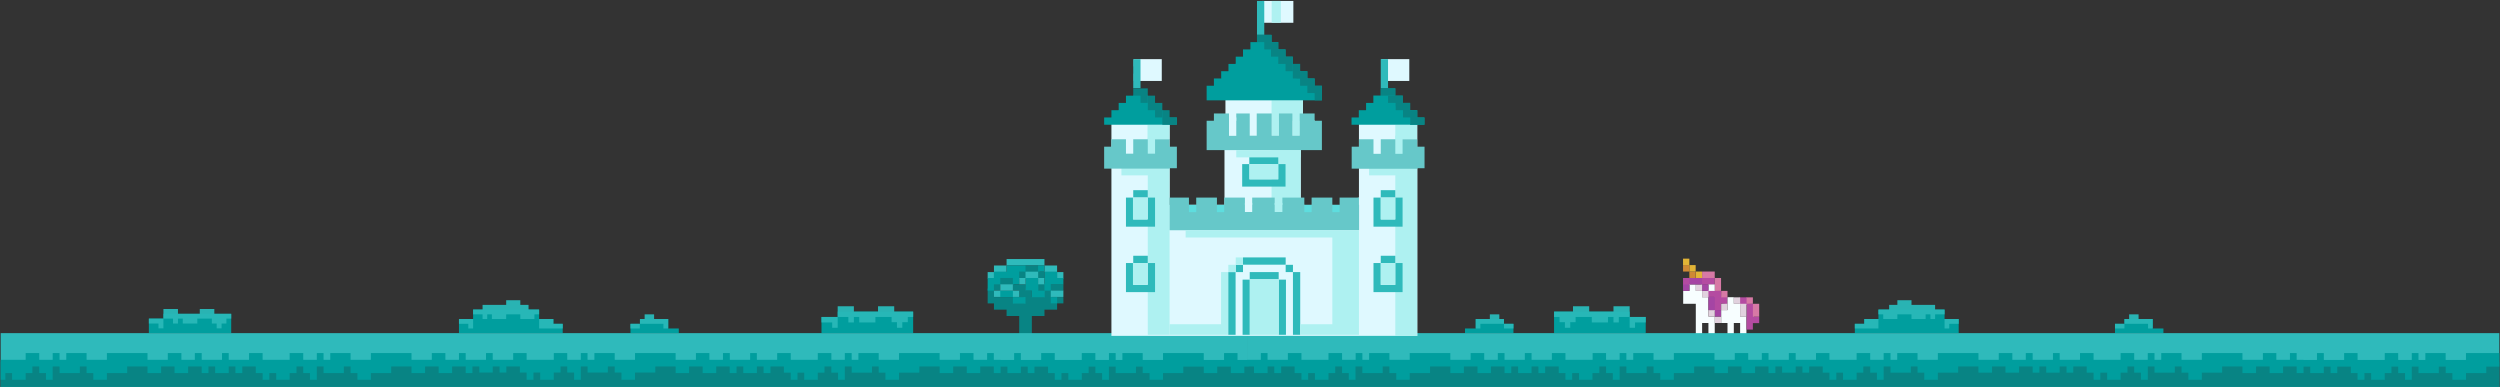 <svg width="1822" height="282" viewBox="0 0 1822 282" fill="none" xmlns="http://www.w3.org/2000/svg">
<rect x="0" y="0" width="1822" height="282" fill="#333333" stroke="none"/>
<g clip-path="url(#clip0_274_677)">
<path d="M775 198.3H770.4V203H775V198.3Z" fill="#2FBABB"/>
<path d="M724.4 198.3H719.8V203H724.4V198.3Z" fill="#2FBABB"/>
<path d="M770.4 193.5H761.2V198.2H770.4V193.5Z" fill="#2FBABB"/>
<path d="M733.6 193.5H724.4V198.2H733.6V193.5Z" fill="#2FBABB"/>
<path d="M761.2 188.8H733.6V193.5H761.2V188.8Z" fill="#2FBABB"/>
<path d="M738.5 211.6H728.7V216.5H738.5V211.6Z" fill="#009E9E"/>
<path d="M775 216.5H769.8V221.1H775V216.5Z" fill="#088484"/>
<path d="M766.5 219.6V211.3H761.2V216.5H752V211.8H747.4V207.2H738.2V211.8H742.8V216.5H746L746.8 221.1H746H738.5V216.5H724.4V210.4H719.8V221.1H724.4V225.7H733.6V230.3H742.8V244.1H752V230.3H761.2V225.7H770.4V219.6H766.5Z" fill="#088484"/>
<path d="M775 207.1H765.3V212H775V207.1Z" fill="#088484"/>
<path d="M729 206.7H723.9V211.8H729V206.7Z" fill="#088484"/>
<path d="M738.9 202.3H728.3V207.6H738.9V202.3Z" fill="#088484"/>
<path d="M747.9 197.6H742.4V203.1H747.9V197.6Z" fill="#088484"/>
<path d="M757.6 193.4H746.5V198.5H757.6V193.4Z" fill="#088484"/>
<path d="M761.2 198H756.1V203.1H761.2V198Z" fill="#088484"/>
<path d="M761.8 206.7H756.1V212.4H761.8V206.7Z" fill="#088484"/>
<path d="M770.4 216.5H765.8V221.1H770.4V216.5Z" fill="#009E9E"/>
<path d="M747.4 216.5H738.2V221.4H747.4V216.5Z" fill="#009E9E"/>
<path d="M775 211.8H765.8V216.4H775V211.8Z" fill="#2FBABB"/>
<path d="M742.8 211.8H738.2V216.4H742.8V211.8Z" fill="#2FBABB"/>
<path d="M729 211.8H724.4V216.4H729V211.8Z" fill="#2FBABB"/>
<path d="M756.7 202.4L747.4 202.6L747.2 211.9H752V216.7H761.5V211.9H756.7V202.4Z" fill="#009E9E"/>
<path d="M738.2 207.2H729V211.8H738.2V207.2Z" fill="#2FBABB"/>
<path d="M724.4 207.2H729V202.6H738.2V207.2H742.8V198H747.4V193.4H733.6V198H724.4V202.6H719.8V211.8H724.4V207.2Z" fill="#009E9E"/>
<path d="M761.2 202.6H756.6V207.2H761.2V202.6Z" fill="#2FBABB"/>
<path d="M747.4 202.6H742.8V207.2H747.4V202.6Z" fill="#2FBABB"/>
<path d="M770.4 198H761.2V211.8H765.8V207.2H775V202.6H770.4V198Z" fill="#009E9E"/>
<path d="M756.6 198H747.4V202.6H756.6V198Z" fill="#2FBABB"/>
<path d="M761.2 193.4H756.6V198H761.2V193.4Z" fill="#009E9E"/>
<path d="M1231.7 202.6H1226.6V207.8H1231.7V202.6Z" fill="#B44BA1"/>
<path d="M1249.7 202.4H1239.6V207.5H1249.7V202.4Z" fill="#B44BA1"/>
<path d="M1273.2 216.7H1267.8V222.2H1273.2V216.7Z" fill="#B44BA1"/>
<path d="M1244.3 211.2V216.4H1249.2V226.8L1254.3 226V221.3L1258.9 221.6V216.4H1254.7L1254.2 212L1244.3 211.2Z" fill="#B44BA1"/>
<path d="M1272.8 230.7H1268.2V221.3H1263.6V216.6H1259V226H1254.4V235.4H1259V244.8H1263.6V235.4H1268.2V244.8H1272.8V230.7Z" fill="#F7FEFF"/>
<path d="M1254.3 230.7H1249.7V235.4H1254.3V230.7Z" fill="#E1D1DE"/>
<path d="M1245.1 230.7V216.6H1240.5V212H1235.9V207.3H1231.3V212H1226.7V221.4H1235.9V244.8H1240.5V235.4H1245.1V244.8H1249.7V230.7H1245.1Z" fill="#F7FEFF"/>
<path d="M1277.5 221.4L1272.9 220.9V240.2H1277.5V235.5H1282.1V230.8H1278.3L1277.5 221.4Z" fill="#B44BA1"/>
<path d="M1254.3 226H1249.7V230.7H1254.3V226Z" fill="#A545A4"/>
<path d="M1249.7 226H1245.1V230.7H1249.7V226Z" fill="#E1D1DE"/>
<path d="M1282.1 221.4H1277.5V230.8H1282.1V221.4Z" fill="#D779A5"/>
<path d="M1272.8 221.4H1268.2V230.8H1272.8V221.4Z" fill="#E1D1DE"/>
<path d="M1259 221.4H1254.4V226.1H1259V221.4Z" fill="#E1D1DE"/>
<path d="M1249.7 216.4H1245.1V226H1249.7V216.4Z" fill="#A545A4"/>
<path d="M1277.5 216.7H1272.9V221.4H1277.5V216.7Z" fill="#D779A5"/>
<path d="M1268.2 216.7H1263.6V221.4H1268.2V216.7Z" fill="#E1D1DE"/>
<path d="M1259 212H1254.4V216.7H1259V212Z" fill="#D779A5"/>
<path d="M1245.1 212H1240.5V216.7H1245.1V212Z" fill="#E1D1DE"/>
<path d="M1254.3 202.6H1249.7V212H1254.3V202.6Z" fill="#D779A5"/>
<path d="M1249.7 207.3H1245.1V212H1249.7V207.3Z" fill="#F7FEFF"/>
<path d="M1245.1 207.3H1240.5V212H1245.1V207.3Z" fill="#A545A4"/>
<path d="M1240.5 207.3H1235.9V212H1240.5V207.3Z" fill="#E1D1DE"/>
<path d="M1231.2 207.3H1226.6V212H1231.2V207.3Z" fill="#A545A4"/>
<path d="M1240.5 202.6H1231.3V207.3H1240.5V202.6Z" fill="#A545A4"/>
<path d="M1249.7 197.9H1240.5V202.6H1249.7V197.9Z" fill="#D779A5"/>
<path d="M1240.5 197.9H1235.9V202.6H1240.5V197.9Z" fill="#E2B436"/>
<path d="M1235.8 197.9H1231.2V202.6H1235.8V197.9Z" fill="#CF8934"/>
<path d="M1235.8 193.2H1231.2V197.9H1235.8V193.2Z" fill="#E2B436"/>
<path d="M1231.2 193.2H1226.6V197.9H1231.2V193.2Z" fill="#CF8934"/>
<path d="M1231.2 188.5H1226.6V193.2H1231.2V188.5Z" fill="#E2B436"/>
<path d="M665.5 227.1H610.5V231H598.7V242.8H611H665.5V227.1Z" fill="#009E9E"/>
<path d="M598.7 235H606.5V238.9H610.5V235V231H598.7V235Z" fill="#29B8B8" fill-opacity="0.962"/>
<path d="M665.5 227.1H651.7V223.2H639.9V227.1H622.3V223.2H610.5V227.1V231H618.3V235H622.3V231H626.2V235H638V231H649.8V234.8H653.7V238.9H657.6V234.8H661.6V231H665.5V227.1Z" fill="#29B8B8" fill-opacity="0.962"/>
<path d="M1132.6 227.1H1187.7V231H1199.4V242.8H1187.1H1132.6V227.1Z" fill="#009E9E"/>
<path d="M1199.4 235H1191.6V238.9H1187.7V235V231H1199.4V235Z" fill="#29B8B8" fill-opacity="0.962"/>
<path d="M1132.6 227.1H1146.4V223.2H1158.2V227.1H1175.9V223.2H1187.7V227.1V231H1179.8V235H1175.9V231H1171.9V235H1160.1V231H1148.3V234.8H1144.4V238.9H1140.5V234.8H1136.6V231H1132.6V227.1Z" fill="#29B8B8" fill-opacity="0.962"/>
<path d="M119.1 228.7V232.2H108.5V242.8H119.1H120H168.5V228.7H119.1Z" fill="#009E9E"/>
<path d="M156.2 228.7V225.2H145.6V228.7H129.7V225.2H119.1V228.7V232.2H108.5V235.8H115.5V239.3H119.1V235.8V232.2H126.1V235.8H129.7V232.2H133.2V235.8H143.8V232.2H154.4V235.8H157.9V239.3H161.5V235.8H165V232.2H168.5V228.7H156.2Z" fill="#29B8B8" fill-opacity="0.962"/>
<path d="M403.3 236V232.5H392.9V225.6H344.8V232.5H334.5V242.8H344.8H392.9H401.5H403.3H410.1V236H403.3Z" fill="#009E9E"/>
<path d="M403.3 236V232.5H392.9V236V237.2V239.4H396.4H410.1V236H403.3Z" fill="#29B8B8" fill-opacity="0.962"/>
<path d="M385.2 222.2H379.2V218.8H368.9V222.2H351.7V225.6H344.8V229.1H351.7V232.5H355.1V229.1H358.5V232.5H368.9V229.1H379.2V232.5H389.5V229.1H392.9V225.6H385.2V222.2Z" fill="#29B8B8" fill-opacity="0.962"/>
<path d="M334.5 232.5V236H341.3V239.4H344.8V236V235.2V232.5H334.5Z" fill="#29B8B8" fill-opacity="0.962"/>
<path d="M1358.7 236V232.5H1369V225.6H1417.2V232.5H1427.5V242.8H1417.2H1369H1360.4H1358.7H1351.8V236H1358.7Z" fill="#009E9E"/>
<path d="M1358.7 236V232.5H1369V236V237.2V239.4H1365.6H1351.8V236H1358.7Z" fill="#29B8B8" fill-opacity="0.962"/>
<path d="M1376.8 222.2H1382.8V218.8H1393.1V222.2H1410.3V225.6H1417.2V229.1H1410.3V232.5H1406.9V229.1H1403.4V232.5H1393.1V229.1H1382.8V232.5H1372.5V229.1H1369V225.6H1376.8V222.2Z" fill="#29B8B8" fill-opacity="0.962"/>
<path d="M1427.5 232.5V236H1420.6V239.4H1417.2V236V235.2V232.5H1427.5Z" fill="#29B8B8" fill-opacity="0.962"/>
<path d="M487 239.4V232.5H476.7H466.4V236H459.5V242.8H466.4H467.1H476.7H485.7H487H494.7V239.4H487Z" fill="#009E9E"/>
<path d="M476.7 232.5V229.1H473.2H469.8V232.5H466.4V236H476.7H483.5V239.4H487V236V235.3V232.5H476.7Z" fill="#29B8B8" fill-opacity="0.962"/>
<path d="M462.9 236H459.5V239.4H462.9H466.3V236H462.9Z" fill="#29B8B8" fill-opacity="0.962"/>
<path d="M1075.5 239.4V232.5H1085.8H1096.1V236H1103V242.8H1096.1H1095.4H1085.8H1076.7H1075.5H1067.7V239.4H1075.5Z" fill="#009E9E"/>
<path d="M1085.8 232.5V229.1H1089.2H1092.7V232.5H1096.1V236H1085.8H1078.9V239.4H1075.5V236V235.3V232.5H1085.8Z" fill="#29B8B8" fill-opacity="0.962"/>
<path d="M1099.5 236H1103V239.4H1099.5H1096.1V236H1099.5Z" fill="#29B8B8" fill-opacity="0.962"/>
<path d="M1568.9 239.4V232.5H1558.6H1548.3V236H1541.4V242.8H1548.3H1549H1558.6H1567.7H1568.9H1576.7V239.4H1568.9Z" fill="#009E9E"/>
<path d="M1558.6 232.5V229.1H1555.2H1551.7V232.5H1548.3V236H1558.6H1565.5V239.4H1568.9V236V235.3V232.5H1558.6Z" fill="#29B8B8" fill-opacity="0.962"/>
<path d="M1544.9 236H1541.4V239.4H1544.9H1548.3V236H1544.9Z" fill="#29B8B8" fill-opacity="0.962"/>
<path d="M909.5 242.8H-30V283.8H909.5V242.8Z" fill="#2FBABB"/>
<path d="M1842.8 242.8H909V283.8H1842.8V242.8Z" fill="#2FBABB"/>
<path d="M1842.8 281.7V263.8H909.5H909H-30V283.8L1665.6 284.8L1841.7 281.6L1842.8 281.7Z" fill="#088484"/>
<path d="M1826.8 262.3V257.3H1797.2V262.3H1782.4V257.3H1767.6V262.3H1762.6V257.3H1757.7V262.3H1747.8V257.3H1738V262.3H1718.2V257.3H1708.4V262.3H1693.6V257.3H1688.6V262.3H1678.7V262.2H1673.8V257.3H1668.9V262.2H1659V257.3H1649.2V262.2H1634.3V257.3H1604.7V262.2H1589.9V257.3H1575.1V262.2H1570.2V257.3H1565.3V262.2H1555.4V257.3H1545.5V262.2H1525.8V257.3H1515.9V262.2H1501.1V257.3H1496.2V262.2H1486.3H1481.4V257.3H1476.4V262.2H1466.6V257.3H1456.7V262.2H1441.9V257.3H1412.3V262.2H1397.5V257.3H1382.7V262.2H1377.8V257.3H1372.8V262.2H1363V257.3H1353.1V262.2H1333.3V257.3H1323.5V262.2H1308.7V257.3H1303.7V262.2H1295.8H1293.9H1288.9V257.3H1284V262.2H1274.1V257.3H1264.3V262.2H1249.5V257.3H1219.9V262.2H1205.1V257.3H1190.3V262.2H1185.3V257.3H1180.4V262.2H1170.5V257.3H1160.7V262.2H1140.9V257.3H1131V262.2H1116.2V257.3H1111.3V262.2H1101.4H1096.5V257.3H1091.6V262.2H1081.7V257.3H1071.8V262.2H1057V257.3H1027.4V262.2H1012.6V257.3H997.8V262.2H992.9V257.3H988V262.2H978.1V257.3H968.2V262.2H948.5V257.3H938.6V262.2H923.8V257.3H918.9V262.2H909V262.3H901.9V257.3H892.1V262.3H877.3V257.3H847.6V262.3H832.8V257.3H818V262.3H813.1V257.3H808.2V262.3H798.3V257.3H788.4V262.3H768.7V257.3H758.8V262.3H744V257.3H739.1V262.3H729.2V262.2H724.3V257.3H719.4V262.2H709.5V257.3H699.6V262.2H684.8V257.3H655.2V262.2H640.4V257.3H625.6V262.2H620.7V257.3H615.7V262.2H605.9V257.3H596V262.2H576.3V257.3H566.4V262.2H551.6V257.3H546.7V262.2H536.8H531.9V257.3H526.9V262.2H517V257.3H507.2V262.2H492.4V257.3H462.8V262.2H448V257.3H433.2V262.2H428.2V257.3H423.3V262.2H413.4V257.3H403.6V262.2H383.8V257.3H374V262.2H359.1V257.3H354.2V262.2H344.3H339.4V257.3H334.5V262.2H324.6V257.3H314.7V262.2H299.9V257.3H270.3V262.2H255.5V257.3H240.7V262.2H235.8V257.3H230.9V262.2H221V257.3H211.1V262.2H191.4V257.3H181.5V262.2H166.7V257.3H161.8V262.2H151H147V257.3H142V262.2H132.2V257.3H122.3V262.2H107.5V257.3H77.9V262.2H63.1V257.3H48.3V262.2H43.4V257.3H38.4V262.2H28.6V257.3H18.7V262.2H-1.1V257.3H-10.9V262.2H-30V267.1H-20.8V271.9H-15.9V267.1H-6V271.9H-1.1V276.8H3.9V271.9H8.8V276.8H18.7V271.9H23.6V267.1H28.6V271.9H33.5V276.8H38.4V271.9V267.1H43.4V271.9H58.2V267.1H63.1V271.9H68V276.8H77.9V271.9H92.7V267.1H107.5V271.9H117.4V267.1H127.2V271.9H137.1V267.1H147V271.9H151.9V267.1H156.8V271.9H166.7V267.1H171.6V271.9H176.6V267.1H186.4V271.9H191.4V276.8H196.3V271.9H201.3V276.8H211.1V271.9H216.1V267.1H221V271.9H225.9V276.8H230.9V271.9V267.1H235.8V271.9H250.6V267.1H255.5V271.9H260.5V276.8H270.3V271.9H285.1V267.1H299.9V271.9H309.8V267.1H319.7V271.9H329.5V267.1H339.4V271.9H344.3V267.1H349.3V271.5H359.1V267.1H364.1V271.5H369V267.1H378.9V271.5H383.8V276.8H388.8V271.5H393.7V276.8H403.6V271.5H408.5V267.1H413.4V271.5H418.4V276.8H423.3V271.5V267.1H428.2V271.5H443V267.1H448V271.5H452.9V276.8H462.8V271.5H477.6V267.1H492.4V271.9H502.2V267.1H512.1V271.9H522V267.1H531.8V271.9H536.8V267.1H541.7V271.9H551.6V267.1H556.5V271.9H561.5V267.1H571.3V271.6H576.3V276.8H581.2V271.6H586.1V276.8H596V271.6H600.9V267.1H605.9V271.6H610.8V276.8H615.7V271.6V267.1H620.7V271.6H635.5V267.1H640.4V271.6H645.3V276.8H655.2V271.6H670V267.1H684.8V271.9H694.7V267.1H704.6V271.9H714.4V267.1H724.3V271.9H729.2V267.2H734.2V271.9H744V267.2H749V271.9H753.9V267.2H763.8V271.9H768.7V276.8H773.6V271.9H778.6V276.8H788.4V271.9H793.4V267.2H798.3V271.9H803.2V276.8H808.2V271.9V267.2H813.1V271.9H827.9V267.2H832.8V271.9H837.8V276.8H847.6V271.9H862.4V267.2H877.3V271.9H887.1V267.2H897V271.9H906.9V267.2H910V267.1H913.9V271.9H923.8V267.1H928.7V271.9H933.7V267.1H943.5V271.9H948.5V276.8H953.4V271.9H958.3V276.8H968.2V271.9H973.1V267.1H978.1V271.9H983V276.8H987.9V271.9V267.1H992.9V271.9H1007.7V267.1H1012.6V271.9H1017.6V276.8H1027.4V271.9H1042.2V267.1H1057V271.9H1066.9V267.1H1076.8V271.9H1086.6V267.1H1096.5V271.9H1101.4V267.1H1106.4V271.9H1116.2V267.1H1121.2V271.9H1126.1V267.1H1136V271.9H1140.9V276.8H1145.8V271.9H1150.8V276.8H1160.6V271.9H1165.6V267.1H1170.5V271.9H1175.4V276.8H1180.4V271.9V267.1H1185.3V271.9H1200.1V267.1H1205.1V271.9H1210V276.8H1219.9V271.9H1234.7V267.1H1249.5V271.9H1259.3V267.1H1269.2V271.9H1279.1V267.1H1288.9V271.9H1293.9V267.1H1298.8V271.6H1308.7V267.1H1313.6V271.6H1318.5V267.1H1328.4V271.6H1333.3V276.8H1338.3V271.6H1343.2V276.8H1353.1V271.6H1358V267.1H1363V271.6H1367.9V276.8H1372.8V271.6V267.1H1377.8V271.6H1392.6V267.1H1397.5V271.6H1402.4V276.8H1412.3V271.6H1427.1V267.1H1441.9V271.6H1451.8V267.1H1461.6V271.6H1471.5V267.1H1481.4V271.6H1486.3V267.1H1491.3V271.6H1501.1V267.1H1506.1V271.6H1511V267.1H1520.8V271.6H1525.8V276.8H1530.7V271.6H1535.7V276.8H1545.5V271.6H1550.5V267.1H1555.4V271.6H1560.3V276.8H1565.3V271.6V267.1H1570.2V271.6H1585V267.1H1589.9V271.6H1594.9V276.8H1604.7V271.6H1619.5V267.1H1634.3V271.9H1644.2V267.1H1654.1V271.9H1663.9V267.1H1678.3H1673.8V271.9H1678.8V267.2H1683.7V271.9H1693.6V267.2H1698.5V271.9H1703.4V267.2H1713.3V271.9H1718.2V276.8H1723.2V271.9H1728.1V276.8H1738V271.9H1742.9V267.2H1747.8V271.9H1752.8V276.8H1757.7V271.9V267.2H1762.6V271.9H1777.4V267.2H1782.4V271.9H1787.3V276.8H1797.2V271.9H1812V267.2H1843.3V262.3H1826.8Z" fill="#009E9E"/>
<path d="M990.4 89.3V144L978.5 147.1L974.5 151.6L967.6 147.1H958.6L953.3 151.6L948 147.1V104.2H958.6L961.4 101.5L960.9 90.9L955.8 85.6H949.6V69.7H893.1V84.6L884.7 88V104.2H892.4V149.3H852.4V89.3H810V244.8H1032.9V142.8V89.3H990.4Z" fill="#DFF9FF"/>
<path d="M919.7 16.6H942.6V11.3V6V0.7H919.7V3.4H918.8V13.9H919.7V16.6Z" fill="#DFF9FF"/>
<path d="M1027.1 53.7V48.4V43.1H1006.7V48.4H1009.4V53.7H1006.7V59H1027.1V53.7Z" fill="#DFF9FF"/>
<path d="M846.7 53.7V48.4V45.9V43.1H826.3V48.4H829V53.7H826.3V59H846.7V53.7Z" fill="#DFF9FF"/>
<path d="M852.4 122.9V122.5H817.3V127.8H836.5V244H852.4V122.9Z" fill="#AEF1F1"/>
<path d="M1032.9 122.5H997.8V127.8H1016.9V244.8H1032.9V127.8V122.5Z" fill="#AEF1F1"/>
<path d="M947.9 109.4H926.7V149.3H947.9V109.4Z" fill="#AEF1F1"/>
<path d="M1032.8 90.9H1016.9V101.5H1032.8V90.9Z" fill="#AEF1F1"/>
<path d="M852.4 90.9H836.3V101.5H852.4V90.9Z" fill="#AEF1F1"/>
<path d="M895.2 236.3V198.3H889.9V236.3H852.4V244H895.2V236.3Z" fill="#AEF1F1"/>
<path d="M937.2 203.8H931.9V244H937.2V203.8Z" fill="#2FBABB"/>
<path d="M910.9 203.8H905.6V244H910.9V203.8Z" fill="#2FBABB"/>
<path d="M931.9 198.3H910.8V203.6H931.9V198.3Z" fill="#2FBABB"/>
<path d="M931.6 114.3H910.5V119.6H931.6V114.3Z" fill="#2FBABB"/>
<path d="M931.6 119.6V130.7H910.6V119.6H905.3V130.7V136H910.6H931.6H936.9V119.6H931.6Z" fill="#2FBABB"/>
<path d="M963.4 62.5H958.1V67.8H963.4V62.5Z" fill="#009E9E"/>
<path d="M952.8 51.9H947.5V57.2H952.8V51.9Z" fill="#009E9E"/>
<path d="M942.2 41.3H936.9V46.6H942.2V41.3Z" fill="#009E9E"/>
<path d="M958.1 57.2H952.8V62.5H958.1V57.2Z" fill="#009E9E"/>
<path d="M947.5 46.6H942.2V51.9H947.5V46.6Z" fill="#009E9E"/>
<path d="M936.9 36H931.6V41.3H936.9V36Z" fill="#009E9E"/>
<path d="M931.6 30.7H926.3V36H931.6V30.7Z" fill="#009E9E"/>
<path d="M990.4 149.3V144H976.3V149.3H971V144H955.9V149.3H950.6V144H934.6V149.3H929V144H912.6V149.3H907.3V144H892.2V149.3H886.9V144H871.8V149.3H866.5V144H852.4V150.8V167.8H990.5V149.3H990.4Z" fill="#66C8C9"/>
<path d="M912.6 147.9H907.3V154.5H912.6V147.9Z" fill="#DFF9FF"/>
<path d="M916.1 85.6H910.8V99H916.1V85.6Z" fill="#DFF9FF"/>
<path d="M934.6 147.9H929V154.5H934.6V147.9Z" fill="#AEF1F1"/>
<path d="M955.9 149.3H950.6V154.6H955.9V149.3Z" fill="#5EDDDE"/>
<path d="M949.6 73.1H926.7V88H926.8V98.9H932.1V88H941.9V98.9H947.2V88H949.6V73.1Z" fill="#AEF1F1"/>
<path d="M976.3 149.3H971V154.6H976.3V149.3Z" fill="#5EDDDE"/>
<path d="M958.2 88H958.1V82.7H947.2V98.9H941.9V82.7H932.1V98.9H926.8V82.7H915.9V98.9H910.8V82.7H901V88H895.7V82.7H884.7V88H884.5H879.4V109.4H884.5H884.7H958.1H958.2H963.4V88H958.2Z" fill="#66C8C9"/>
<path d="M892.2 149.3H886.9V154.6H892.2V149.3Z" fill="#5EDDDE"/>
<path d="M871.8 149.3H866.5V154.6H871.8V149.3Z" fill="#5EDDDE"/>
<path d="M901 85.6H895.7V99H901V85.6Z" fill="#DFF9FF"/>
<path d="M960.8 67.8V65.1L955.2 59.9L950.1 53.7L944.3 49.1L940 43.9L933.8 38.6L929 32.5L925 29.4L919.3 28.2L916.2 30.7H911.3V35.8L911.1 36H905.9V41.3H900.6V46.3L900.3 46.6H895.3V51.9H890V57.2H890.2L890 57.4V57.2H884.7V62.5H879.4V67.8V73.1H963.4V67.8H960.8Z" fill="#009E9E"/>
<path d="M921.4 0.7H916.1V25.4H921.4V0.7Z" fill="#2FBABB"/>
<path d="M926.7 25.4H916.1V30.7H926.7V25.4Z" fill="#009E9E"/>
<path d="M1016.9 138.6H1006.3V143.9H1016.9V138.6Z" fill="#2FBABB"/>
<path d="M1022.2 159.9V144H1016.9V159.9H1006.3V144H1001V159.9V165.2H1006.3H1016.9H1022.2V159.9Z" fill="#2FBABB"/>
<path d="M1011.6 43.1H1006.3V64.3H1011.6V43.1Z" fill="#2FBABB"/>
<path d="M1032.9 80.3H1027.6V90.9H1032.9V80.3Z" fill="#009E9E"/>
<path d="M1038.2 106.9H1032.9V101.5H990.4V106.9H985.1V122.9H990.4V123H1032.9V122.6H1038.2V106.9Z" fill="#66C8C9"/>
<path d="M1022.2 98.9H1016.9V112.1H1022.2V98.9Z" fill="#AEF1F1"/>
<path d="M1006.3 100.5H1001V112.1H1006.3V100.5Z" fill="#DFF9FF"/>
<path d="M1016.9 64.4H1006.3V69.7H1016.9V64.4Z" fill="#009E9E"/>
<path d="M1027.6 75H1022.3V80.3H1027.6V75Z" fill="#009E9E"/>
<path d="M1022.2 69.7H1016.9V75H1022.2V69.7Z" fill="#009E9E"/>
<path d="M1030 85.6V82.5L1024.4 77L1019 71.8L1014.7 67.6L1009.7 66.6L1006.2 69.6H1000.9V75H995.6V80.2L995.5 80.3H990.3V85.6H985V90.9H1038.1V85.6H1030Z" fill="#009E9E"/>
<path d="M1016.9 186.4H1006.3V191.7H1016.9V186.4Z" fill="#2FBABB"/>
<path d="M1022.2 207.6V191.7H1016.9V207.6H1006.3V191.7H1001V207.6V212.9H1022.2V207.6Z" fill="#2FBABB"/>
<path d="M831.2 43.1H825.9V64.3H831.2V43.1Z" fill="#2FBABB"/>
<path d="M836.5 138.6H825.9V143.9H836.5V138.6Z" fill="#2FBABB"/>
<path d="M841.8 159.9V144H836.5V159.9H825.9V144H820.6V159.9V165.2H825.9H836.5H841.8V159.9Z" fill="#2FBABB"/>
<path d="M857.7 106.9H852.4V101.5H809.9V106.9H804.7V122.9H810H852.4V122.6H857.7V106.9Z" fill="#66C8C9"/>
<path d="M841.8 100.5H836.5V112H841.8V100.5Z" fill="#AEF1F1"/>
<path d="M825.9 100.5H820.6V112H825.9V100.5Z" fill="#DFF9FF"/>
<path d="M849.4 85.6V82.5L843.8 77L838.5 71.7L834.2 67.6L829.2 66.6L825.7 69.7H820.6V74.9L820.5 75H815.3V80.1L815.1 80.3H810V85.6H804.7V90.9H857.7V85.6H849.4Z" fill="#009E9E"/>
<path d="M836.5 186.4H825.9V191.7H836.5V186.4Z" fill="#2FBABB"/>
<path d="M841.8 207.6V191.7H836.5V207.6H825.9V191.7H820.6V207.6V212.9H841.8V207.6Z" fill="#2FBABB"/>
<path d="M900.5 198.3H895.2V244H900.5V198.3Z" fill="#2FBABB"/>
<path d="M947.6 198.3H942.3V244H947.6V198.3Z" fill="#2FBABB"/>
<path d="M937 187.6H905.9V192.9H937V187.6Z" fill="#2FBABB"/>
<path d="M905.9 193H900.6V198.3H905.9V193Z" fill="#2FBABB"/>
<path d="M942.3 193H937V198.3H942.3V193Z" fill="#2FBABB"/>
<path d="M933.5 0.7H926.8V16.6H933.5V0.7Z" fill="#AEF1F1"/>
<path d="M932 203.4H910.8V244H932V203.4Z" fill="#AEF1F1"/>
<path d="M1016.9 191.7H1006.3V207.6H1016.9V191.7Z" fill="#AEF1F1"/>
<path d="M836.3 191.7H825.7V207.6H836.3V191.7Z" fill="#AEF1F1"/>
<path d="M1016.9 144.1H1006.3V160H1016.9V144.1Z" fill="#AEF1F1"/>
<path d="M836.3 144.1H825.7V160H836.3V144.1Z" fill="#AEF1F1"/>
<path d="M931.6 119.6H910.6V130.7H931.6V119.6Z" fill="#AEF1F1"/>
<path d="M900.5 193H895.2V198.3H900.5V193Z" fill="#AEF1F1"/>
<path d="M905.9 187.6H900.6V192.9H905.9V187.6Z" fill="#AEF1F1"/>
<path d="M948 109.4H901V114.7H948V109.4Z" fill="#AEF1F1"/>
<path d="M990.4 167.8H971H864.1V173.1H971V236.3H947.6V244H971H990.4V167.8Z" fill="#AEF1F1"/>
<path d="M825.9 69.7H831.2V75H836.5V69.7V64.4H825.9V69.7Z" fill="#088484"/>
<path d="M841.8 69.7H836.5V75V80.3H840.8H841.8V85.6H847.1V80.3V79.4V75H841.8V69.7Z" fill="#088484"/>
<path d="M852.401 85.6V80.3H847.101V90.9H852.401H857.701V85.6H852.401Z" fill="#088484"/>
<path d="M936.9 36H931.6V30.7H926.7V25.4H916.1V30.7H921.4V36H926.3V41.3H931.6V46.6H936.9V51.9H942.2V46.6V45.1V41.3H936.9V36Z" fill="#088484"/>
<path d="M960.8 62.5H958.1V57.2H952.8V51.9H951.3H947.5V46.6H942.2V51.9V57.2H944.8V57.3H947.5V62.5H952.8V67.8H958.1V67.7V73.1H963.4V62.5H960.8Z" fill="#088484"/>
<path d="M1016.9 64.4H1006.3V69.7H1016.9V64.4Z" fill="#088484"/>
<path d="M1032.9 85.6V80.3H1027.6H1027.8V75H1022.5V69.7H1017.2H1011.6V75H1017.1V77.6H1017.2V80.3H1022.5V82.7V85.6H1027.8V90.9H1038.2V85.6H1032.9Z" fill="#088484"/>
</g>
<defs>
<clipPath id="clip0_274_677">
<rect width="1821" height="282" fill="white" transform="translate(0.5)"/>
</clipPath>
</defs>
</svg>
